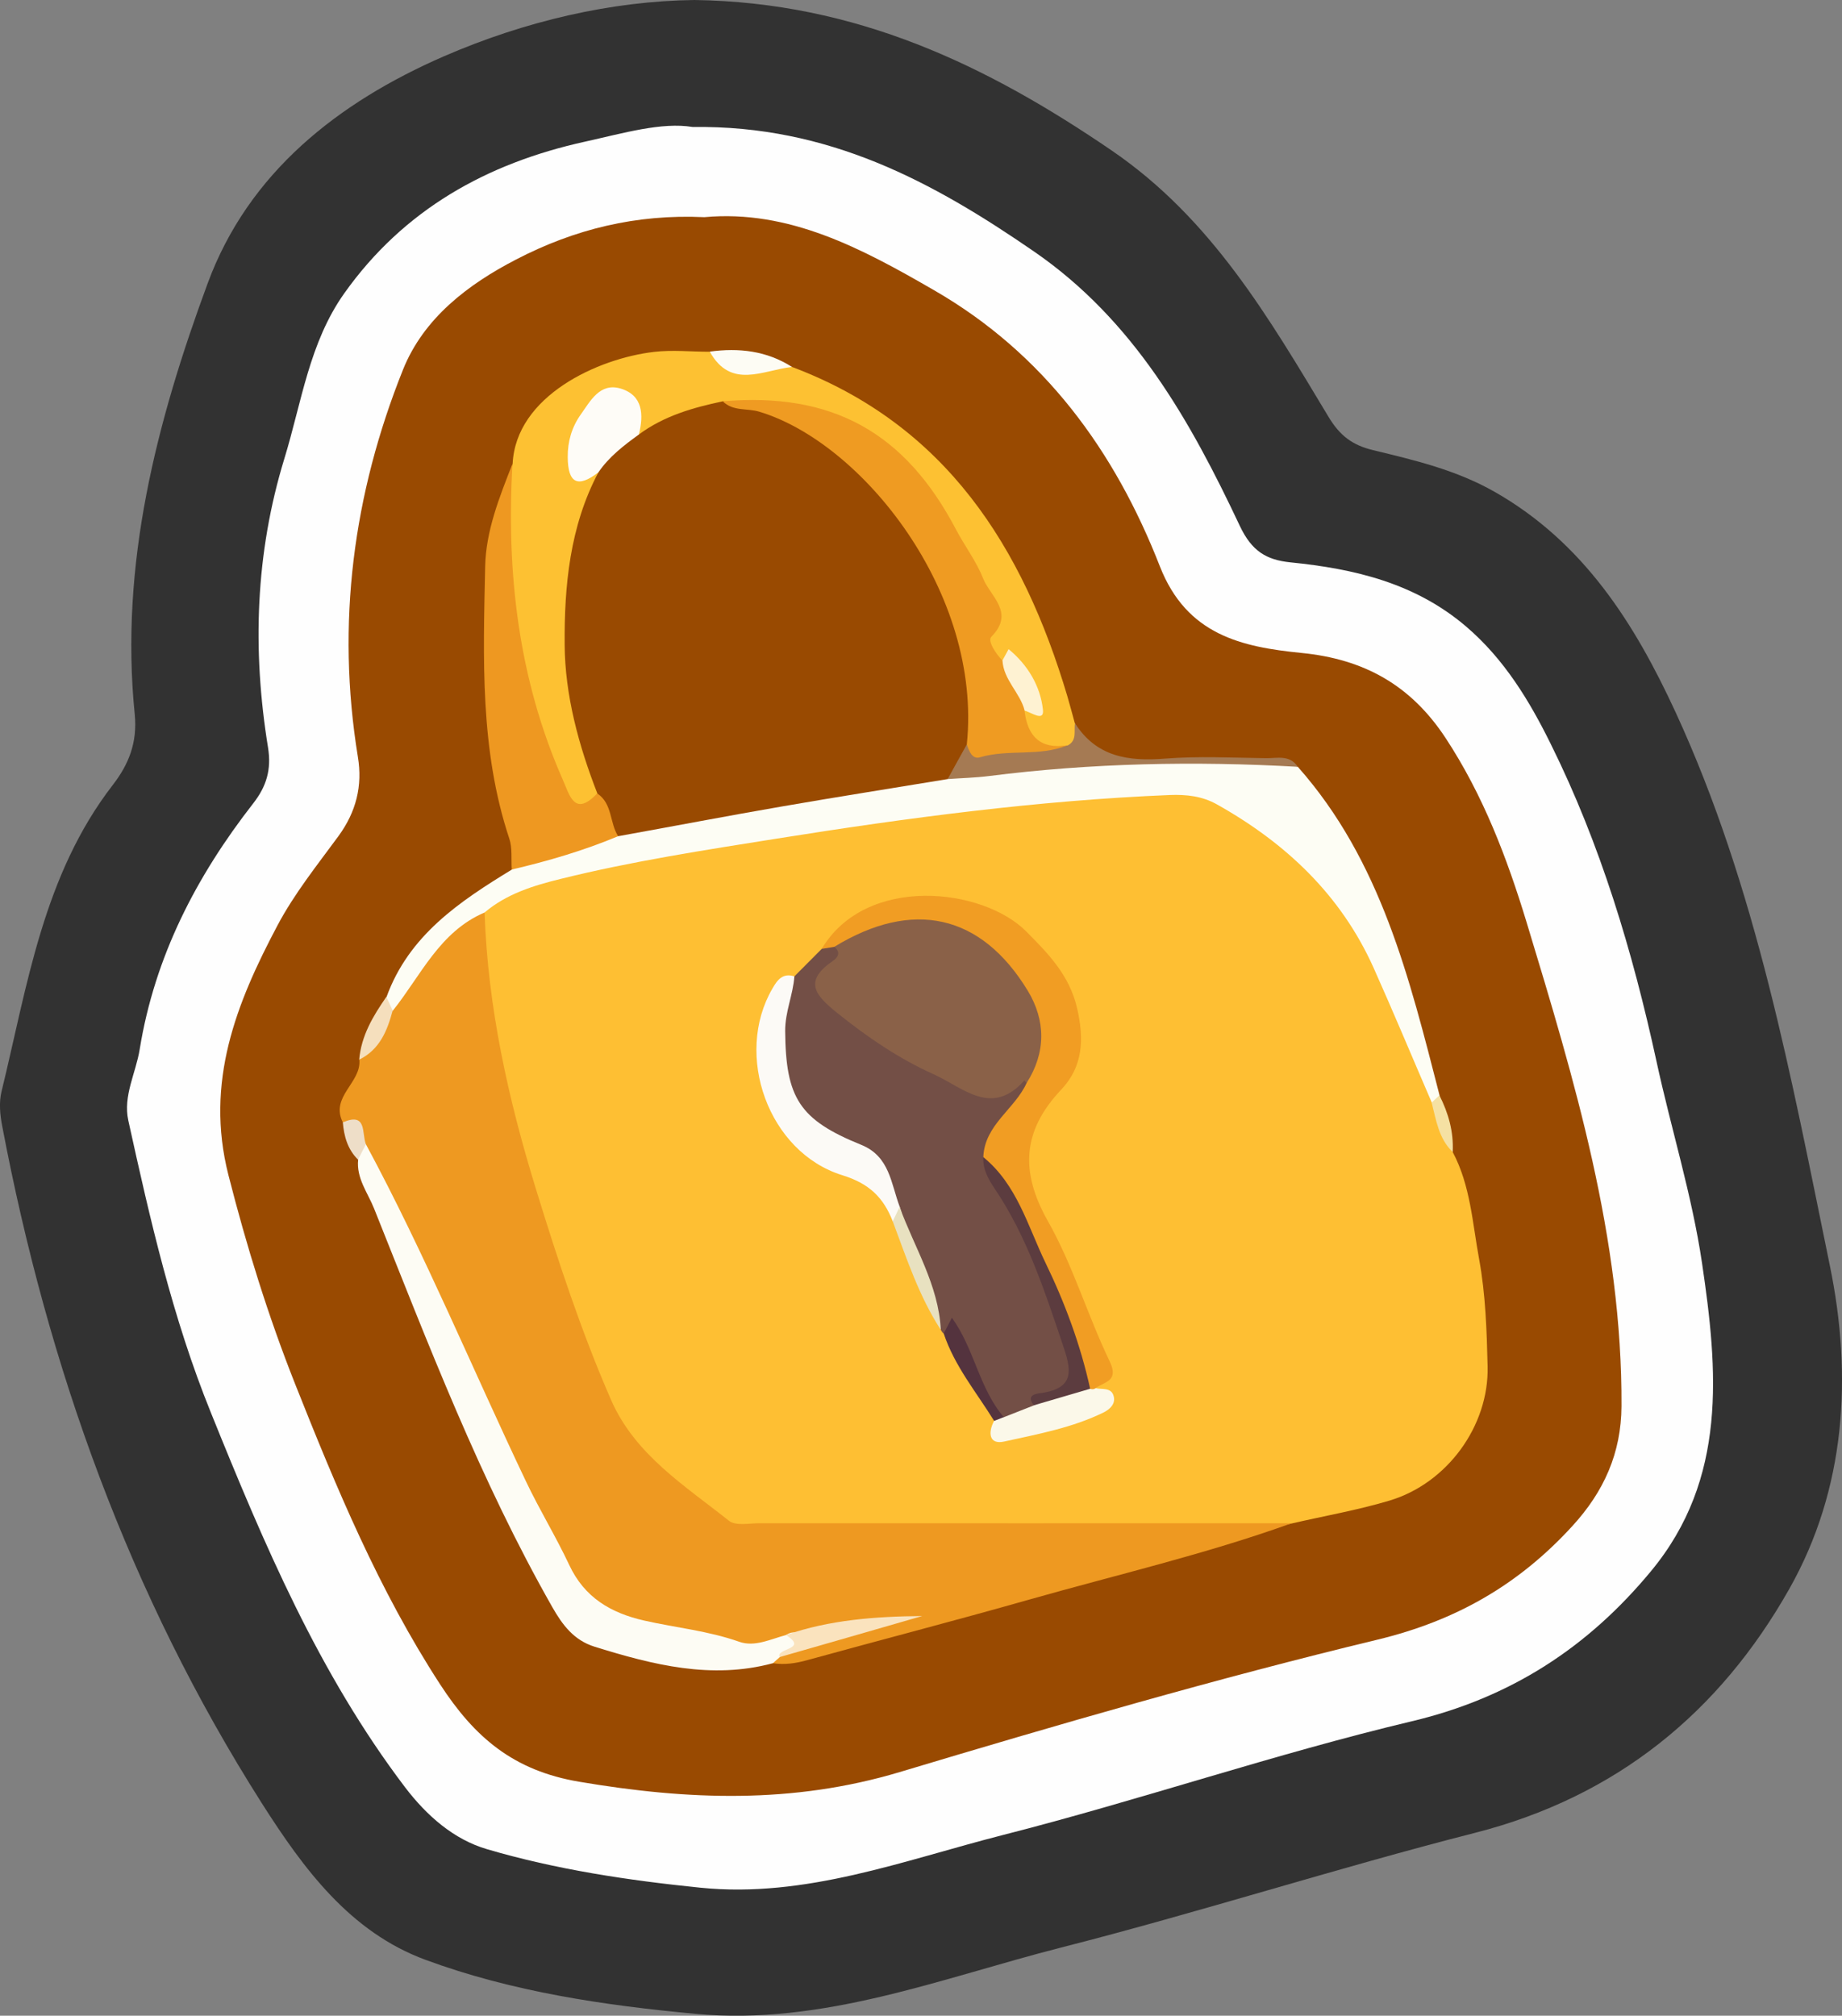 <?xml version="1.0" encoding="utf-8"?>
<!-- Generator: Adobe Illustrator 23.0.2, SVG Export Plug-In . SVG Version: 6.00 Build 0)  -->
<svg version="1.1" id="Camada_1" xmlns="http://www.w3.org/2000/svg" xmlns:xlink="http://www.w3.org/1999/xlink" x="0px" y="0px"
	 viewBox="0 0 126.05 137.93" style="enable-background:new 0 0 126.05 137.93;" xml:space="preserve">
<rect x="0" y="0" width="126.05" height="137.93" fill="#808080" stroke="none"/>
<style type="text/css">
	.st0{fill:#323232;}
	.st1{fill:#FEFEFE;}
	.st2{fill:#994A01;}
	.st3{fill:#FEBF33;}
	.st4{fill:#EE9921;}
	.st5{fill:#FDC132;}
	.st6{fill:#FDFDF4;}
	.st7{fill:#FDFCF4;}
	.st8{fill:#EE9821;}
	.st9{fill:#A57A53;}
	.st10{fill:#F5DFBD;}
	.st11{fill:#EEDEC8;}
	.st12{fill:#F5E1A3;}
	.st13{fill:#734F46;}
	.st14{fill:#F19D23;}
	.st15{fill:#FCFAF6;}
	.st16{fill:#FBF8E9;}
	.st17{fill:#54333E;}
	.st18{fill:#E8E1C0;}
	.st19{fill:#FAE3BE;}
	.st20{fill:#EF9B22;}
	.st21{fill:#FEFCF7;}
	.st22{fill:#FEF2D2;}
	.st23{fill:#8A6148;}
	.st24{fill:#5C3C3F;}
</style>
<g>
	<path class="st0" d="M47.52,0c11.07,0.16,20.01,4.46,28.57,10.31c6.83,4.67,10.75,11.45,14.82,18.21c0.78,1.3,1.64,1.94,3.04,2.28
		c2.85,0.69,5.68,1.35,8.32,2.85c6.1,3.47,9.59,9.02,12.39,15.08c5.55,12.04,7.92,25.03,10.56,37.88c1.55,7.53,1.1,15.26-2.78,22.12
		c-4.77,8.44-11.82,14.21-21.48,16.68c-9.49,2.42-18.83,5.43-28.33,7.85c-8.23,2.1-16.32,5.36-25.05,4.54
		c-6.26-0.58-12.54-1.51-18.45-3.69c-5.17-1.9-8.35-6.22-11.22-10.73C8.86,109.14,3.28,93.56,0.15,77.05
		C0,76.28-0.08,75.42,0.11,74.67c1.77-7.26,2.84-14.79,7.61-20.96c1.09-1.41,1.69-2.9,1.5-4.83c-1.04-10.27,1.5-20.03,4.99-29.49
		c2.8-7.59,8.93-12.38,16.15-15.53C35.93,1.44,41.85,0.07,47.52,0z"/>
	<path class="st1" d="M47.4,8.69c9.32-0.13,16.46,3.77,23.36,8.52c6.84,4.71,10.69,11.58,14.08,18.77c0.82,1.74,1.82,2.33,3.46,2.5
		c4.39,0.44,8.56,1.42,12.05,4.41c2.59,2.22,4.31,5.06,5.77,8.02c3.41,6.88,5.6,14.2,7.23,21.69c1,4.62,2.43,9.16,3.12,13.82
		c1.09,7.34,1.75,14.77-3.49,21.09c-4.31,5.21-9.59,8.66-16.36,10.27c-9.42,2.24-18.62,5.4-28.01,7.79
		c-6.78,1.73-13.48,4.33-20.68,3.6c-4.93-0.5-9.87-1.24-14.62-2.64c-2.24-0.66-4.09-2.26-5.59-4.23
		c-5.91-7.79-9.66-16.65-13.29-25.64c-2.63-6.49-4.16-13.22-5.65-19.99c-0.37-1.68,0.52-3.25,0.78-4.87
		c1.03-6.35,3.87-11.83,7.77-16.83c0.89-1.14,1.26-2.29,1.01-3.83c-1.08-6.65-0.87-13.27,1.12-19.76c1.18-3.84,1.7-7.93,4.1-11.31
		c4.06-5.72,9.75-8.9,16.49-10.38C42.67,9.11,45.28,8.34,47.4,8.69z"/>
	<path class="st2" d="M48.2,14.86c5.8-0.53,10.79,2.15,15.72,5c7.53,4.34,12.37,11,15.45,18.89c1.84,4.7,5.59,5.52,9.7,5.93
		c4.26,0.42,7.47,2.19,9.86,5.83c2.57,3.91,4.2,8.21,5.53,12.58c3.28,10.81,6.56,21.65,6.5,33.14c-0.02,3.2-1.2,5.83-3.35,8.18
		c-3.66,4.01-7.96,6.49-13.36,7.79c-10.99,2.65-21.86,5.81-32.69,9.06c-7.32,2.19-14.49,1.92-21.92,0.66
		c-4.52-0.76-7.17-3.05-9.52-6.66c-4.2-6.46-7.11-13.47-9.93-20.57c-1.85-4.67-3.32-9.42-4.56-14.29
		c-1.62-6.36,0.54-11.76,3.36-17.08c1.15-2.17,2.72-4.13,4.18-6.12c1.2-1.65,1.65-3.42,1.32-5.41c-1.49-9.13-0.32-17.99,3.09-26.5
		c1.41-3.51,4.42-5.82,7.75-7.54C39.3,15.69,43.52,14.64,48.2,14.86z"/>
	<path class="st3" d="M99.41,78.83c1.22,2.29,1.35,4.87,1.81,7.34c0.44,2.4,0.52,4.88,0.58,7.34c0.09,4.07-2.77,7.99-6.71,9.17
		c-2.2,0.66-4.47,1.05-6.71,1.57c-1.94,0.43-3.92,0.69-5.9,0.68c-9.91-0.02-19.81,0.05-29.72,0.04c-2.12,0-3.84-0.59-5.47-1.94
		c-3.26-2.69-5.88-5.72-7.34-9.83c-2.43-6.86-4.77-13.74-6.33-20.86c-0.7-3.2-1.04-6.45-0.93-9.73c1.24-2.2,3.54-2.62,5.66-3.15
		c5.96-1.49,12.05-2.35,18.12-3.29c7.09-1.1,14.23-1.79,21.37-2.48c4.75-0.46,8.24,1.87,11.44,4.93c4.73,4.52,6.95,10.39,8.9,16.42
		C98.66,76.27,98.87,77.6,99.41,78.83z"/>
	<path class="st4" d="M33.16,62.44c0.22,6.49,1.62,12.77,3.52,18.94c1.5,4.87,3.09,9.72,5.13,14.4c1.64,3.76,5.04,5.87,8.07,8.28
		c0.46,0.37,1.39,0.17,2.11,0.17c12.13,0.01,24.26,0,36.4,0c-5.89,2.12-11.99,3.53-18.01,5.24c-5.03,1.43-10.1,2.74-15.14,4.13
		c-0.79,0.22-1.55,0.33-2.35,0.21c-0.12-0.42,0.14-0.65,0.45-0.85c2.58-1.18,5.39-1.61,7.05-2.03c-1.45,0.42-4.06,0.71-6.55,1.48
		c-1.45,0.64-2.93,0.67-4.44,0.24c-0.77-0.22-1.54-0.5-2.33-0.53c-5.5-0.23-8.59-3.49-10.66-8.21c-2.87-6.57-5.96-13.04-8.93-19.56
		c-0.86-1.89-1.91-3.67-2.76-5.55c-0.47-0.63-0.22-1.72-1.26-2c-0.89-1.76,1.29-2.72,1.13-4.29c0.92-1.06,1.34-2.39,1.98-3.61
		c1.16-1.97,2.36-3.92,4.12-5.43C31.39,62.87,32.06,62.12,33.16,62.44z"/>
	<path class="st5" d="M54.2,25.11C64.73,29.07,70,37.43,73.04,47.64c0.18,0.61,0.34,1.23,0.51,1.84c0.36,0.7,0.36,1.33-0.38,1.79
		c-1.95,0.61-3.13,0-3.35-2.12c0.89-1.89,0.48-2.95-1.5-3.86c-0.6-0.35-1.08-0.96-0.89-1.57c1.11-3.66-1.97-5.72-3.29-8.37
		c-1.39-2.79-3.7-4.95-6.66-6.32c-2.55-1.18-5.1-1.81-7.86-0.94c-2.12,0.06-3.81,1.51-5.84,1.86c-0.13-0.1-0.23-0.21-0.32-0.34
		c-0.48-0.73-0.2-2.21-1.51-2.09c-1.31,0.12-1.9,1.32-2.26,2.48c-0.35,1.13-0.15,2.04,1.23,2.28c0.12,0.02,0.18,0.24,0.22,0.4
		c-0.42,2.51-1.29,4.9-1.59,7.45c-0.48,4.14,0.14,8.08,1.35,12c0.24,0.76,0.5,1.52,0.25,2.34c-1.33,1.75-2.4,0.91-3.01-0.51
		c-2.58-5.96-4.38-12.11-3.59-18.72c0.14-1.17,0.19-2.36,0.53-3.5c0.22-4.64,5.82-7.21,9.67-7.66c1.26-0.15,2.54-0.01,3.82-0.01
		C50.28,25.31,52.31,24.8,54.2,25.11z"/>
	<path class="st6" d="M33.16,62.44c-3.08,1.31-4.36,4.32-6.28,6.72c-0.8-0.01-0.71-0.43-0.43-0.94c1.53-4.22,4.99-6.53,8.58-8.72
		c2.22-1.67,4.97-1.92,7.47-2.86c7.49-1.64,15.03-2.95,22.63-3.94c2.6-0.35,5.22-0.8,7.81-0.77c3.08,0.03,6.18,0.16,9.27,0.26
		c2.2,0.06,4.43-0.4,6.6,0.28c5.7,6.43,7.64,14.48,9.7,22.48c0.13,0.49-0.09,0.62-0.53,0.5c-1.33-3.08-2.62-6.18-3.99-9.24
		c-2.24-4.98-6-8.52-10.7-11.16c-1.03-0.58-2.1-0.69-3.23-0.65c-9.03,0.37-17.96,1.56-26.88,2.98c-4.96,0.79-9.93,1.55-14.81,2.76
		C36.5,60.6,34.67,61.16,33.16,62.44z"/>
	<path class="st7" d="M25.04,78.3c4.04,7.5,7.29,15.38,10.95,23.06c0.92,1.94,2.05,3.78,2.96,5.72c1.04,2.23,2.84,3.29,5.13,3.81
		c2.16,0.49,4.38,0.7,6.5,1.45c1.07,0.38,2.15-0.18,3.21-0.46c0.36-0.24,0.75-0.26,0.99,0.1c0.17,0.26-0.03,0.55-0.25,0.79
		c-0.32,0.35-0.87,0.25-1.17,0.62c-0.16,0.14-0.31,0.28-0.47,0.42c-4.21,1.13-8.21,0.11-12.2-1.13c-1.42-0.44-2.2-1.49-2.89-2.7
		c-4.95-8.7-8.5-18.03-12.2-27.28c-0.43-1.08-1.23-2.08-1.09-3.36C24.25,78.78,24.18,78.3,25.04,78.3z"/>
	<path class="st8" d="M42.3,57.22c-2.35,0.98-4.79,1.7-7.28,2.28c-0.05-0.71,0.05-1.47-0.17-2.12c-2.02-6.08-1.78-12.36-1.65-18.61
		c0.05-2.46,0.98-4.76,1.87-7.04c-0.43,7.46,0.4,14.72,3.44,21.62c0.47,1.06,0.8,2.59,2.36,0.94C42.47,54.73,42.56,55.89,42.3,57.22
		z"/>
	<path class="st9" d="M88.81,52.47c-7.06-0.4-14.1-0.26-21.12,0.63c-0.94,0.12-1.89,0.14-2.84,0.21c-0.02-1.17,0.19-2.18,1.56-2.48
		c2.21,0.07,4.42,0.55,6.65,0.18c0.66-0.34,0.42-0.98,0.5-1.52c1.47,2.3,3.64,2.62,6.16,2.42c2.29-0.18,4.61-0.06,6.92-0.03
		C87.39,51.89,88.26,51.63,88.81,52.47z"/>
	<path class="st7" d="M54.2,25.11c-1.98,0.21-4.18,1.57-5.63-1.05C50.56,23.79,52.46,24,54.2,25.11z"/>
	<path class="st10" d="M26.44,68.21c0.14,0.31,0.29,0.63,0.43,0.94c-0.37,1.39-0.89,2.67-2.29,3.36
		C24.72,70.87,25.53,69.52,26.44,68.21z"/>
	<path class="st11" d="M25.04,78.3c-0.18,0.35-0.36,0.7-0.54,1.05c-0.71-0.7-0.96-1.59-1.04-2.55
		C25.14,76.08,24.74,77.55,25.04,78.3z"/>
	<path class="st12" d="M97.97,75.45c0.18-0.17,0.35-0.33,0.53-0.5c0.62,1.22,0.98,2.5,0.91,3.88
		C98.45,77.91,98.28,76.65,97.97,75.45z"/>
	<path class="st13" d="M54.36,66.81c0.62-0.63,1.25-1.25,1.87-1.88c0.24-0.3,0.57-0.36,0.92-0.34c1.15,0.56,0.41,1.21-0.01,1.69
		c-0.84,0.99-0.51,1.65,0.33,2.42c2.71,2.45,5.96,3.99,9.19,5.56c0.8,0.39,1.5,0.34,2.21-0.27c0.43-0.37,0.98-1.05,1.5-0.03
		c0.08,1.21-0.78,1.97-1.39,2.85c-0.53,0.77-1.1,1.52-1.03,2.52c1.55,3.75,3.82,7.16,4.91,11.15c1.29,4.7,1.59,3.76-2.06,5.91
		c-0.53,0.68-1.23,0.94-2.08,0.81c-1.74-1.49-2.29-3.69-3.27-5.63c-0.32-0.64-0.48-0.5-0.88-0.32c-0.08-0.07-0.14-0.16-0.19-0.25
		c-0.89-2.86-2.14-5.57-3.27-8.33c-0.66-2.18-2.09-3.52-4.16-4.56C52.97,76.1,51.8,70.55,54.36,66.81z"/>
	<path class="st14" d="M57.09,64.79c-0.29,0.05-0.57,0.09-0.86,0.14c3.02-5.09,11.01-4.2,14-1.19c1.52,1.53,2.96,3,3.48,5.26
		c0.48,2.1,0.41,3.97-1.08,5.55c-2.65,2.8-2.85,5.6-0.92,9.01c1.71,3.02,2.71,6.44,4.22,9.58c0.66,1.36-0.31,1.4-0.95,1.83
		c-0.16,0.24-0.36,0.29-0.62,0.17c-1.94-5.51-3.78-11.06-7.07-15.97c0.09-2.21,2.15-3.27,2.96-5.06c0.28-2.71,0.47-5.3-1.63-7.61
		c-2.29-2.52-5.01-3.55-8.33-2.54C59.23,64.29,58.22,64.78,57.09,64.79z"/>
	<path class="st15" d="M54.36,66.81c-0.09,1.27-0.64,2.43-0.63,3.75c0.04,4.56,0.96,6.06,5.21,7.78c1.95,0.79,2.03,2.66,2.63,4.24
		c0.14,0.47,0.41,1.01-0.48,0.99c-0.63-1.62-1.6-2.58-3.44-3.15c-5.08-1.57-7.44-8.24-4.79-12.78
		C53.2,67.04,53.57,66.56,54.36,66.81z"/>
	<path class="st16" d="M74.6,95.03c0.13,0.05,0.26,0.04,0.38-0.04c0.44,0.1,1.05-0.06,1.22,0.51c0.17,0.54-0.23,0.92-0.66,1.14
		c-2.15,1.06-4.51,1.49-6.82,2c-1.02,0.23-1.13-0.58-0.7-1.4c0.13-0.32,0.35-0.41,0.66-0.26c0.69-0.27,1.37-0.54,2.06-0.81
		C71.94,95.48,73.12,94.74,74.6,95.03z"/>
	<path class="st17" d="M68.69,96.97c-0.22,0.09-0.44,0.17-0.66,0.26c-1.21-1.96-2.71-3.75-3.45-5.98c0.17-0.33,0.34-0.66,0.56-1.08
		C66.68,92.3,67,95,68.69,96.97z"/>
	<path class="st18" d="M61.09,83.57c0.16-0.33,0.32-0.66,0.47-0.99c1.01,2.78,2.67,5.35,2.82,8.42
		C62.89,88.7,62.04,86.11,61.09,83.57z"/>
	<path class="st19" d="M53.35,113.39c-0.28-0.62,2.02-0.51,0.43-1.51c2.99-1.04,6.12-1.27,9.33-1.3
		C59.86,111.52,56.6,112.46,53.35,113.39z"/>
	<path class="st2" d="M66.16,50.94c-0.44,0.79-0.88,1.58-1.31,2.37c-3.75,0.62-7.51,1.21-11.26,1.86
		c-3.77,0.65-7.52,1.37-11.29,2.05c-0.59-0.92-0.38-2.22-1.42-2.92c-1.28-3.28-2.22-6.74-2.24-10.19c-0.03-4,0.35-8.1,2.31-11.79
		c0.27-1.57,1.17-2.45,2.77-2.59c1.71-1.27,3.7-1.84,5.75-2.27c7.3,1.04,14.62,7.84,16.35,15.26c0.36,1.55,0.84,3.08,1,4.66
		C66.93,48.6,67.33,49.93,66.16,50.94z"/>
	<path class="st20" d="M66.16,50.94C67.23,40.57,59,30.28,51.95,28.17c-0.83-0.25-1.79-0.01-2.49-0.71
		c7.48-0.64,12.47,2.11,15.97,8.79c0.59,1.12,1.38,2.15,1.84,3.32c0.49,1.24,2.21,2.34,0.57,4c-0.28,0.28,0.3,1.16,0.75,1.62
		c0.94,0.96,1.92,1.89,1.52,3.44c0.2,1.75,1.08,2.66,2.93,2.37c-1.92,0.79-4.02,0.24-5.98,0.82C66.54,51.98,66.31,51.4,66.16,50.94z
		"/>
	<path class="st21" d="M43.72,29.73c-1.03,0.75-2.04,1.52-2.77,2.59c-1.41,1.09-2.09,0.75-2.1-1.04c-0.01-1.07,0.28-2.05,0.88-2.9
		c0.67-0.94,1.32-2.22,2.75-1.79C44.01,27.06,44.05,28.39,43.72,29.73z"/>
	<path class="st22" d="M70.12,48.63c-0.31-1.23-1.45-2.1-1.52-3.44c0.14-0.26,0.28-0.51,0.42-0.77c1.32,1.08,2.18,2.54,2.35,4.15
		C71.46,49.42,70.57,48.74,70.12,48.63z"/>
	<path class="st23" d="M57.09,64.79c5.35-3.27,10.04-2.26,13.24,3c1.23,2.03,1.26,4.23-0.08,6.32c-0.05-0.06-0.1-0.12-0.15-0.18
		c-2.25,2.53-4.2,0.48-6.21-0.42c-2.4-1.08-4.53-2.54-6.59-4.19c-1.57-1.26-2.31-2.19-0.29-3.58
		C57.35,65.51,57.55,65.15,57.09,64.79z"/>
	<path class="st24" d="M74.6,95.03c-1.28,0.38-2.57,0.75-3.85,1.13c-0.62-0.75,0.28-0.81,0.52-0.84c2.36-0.35,2.02-1.65,1.44-3.36
		c-1.24-3.67-2.43-7.33-4.62-10.59c-0.43-0.64-0.85-1.35-0.8-2.19c2.3,1.87,3.04,4.71,4.24,7.2C72.86,89.12,73.94,92.01,74.6,95.03z
		"/>
</g>
</svg>
